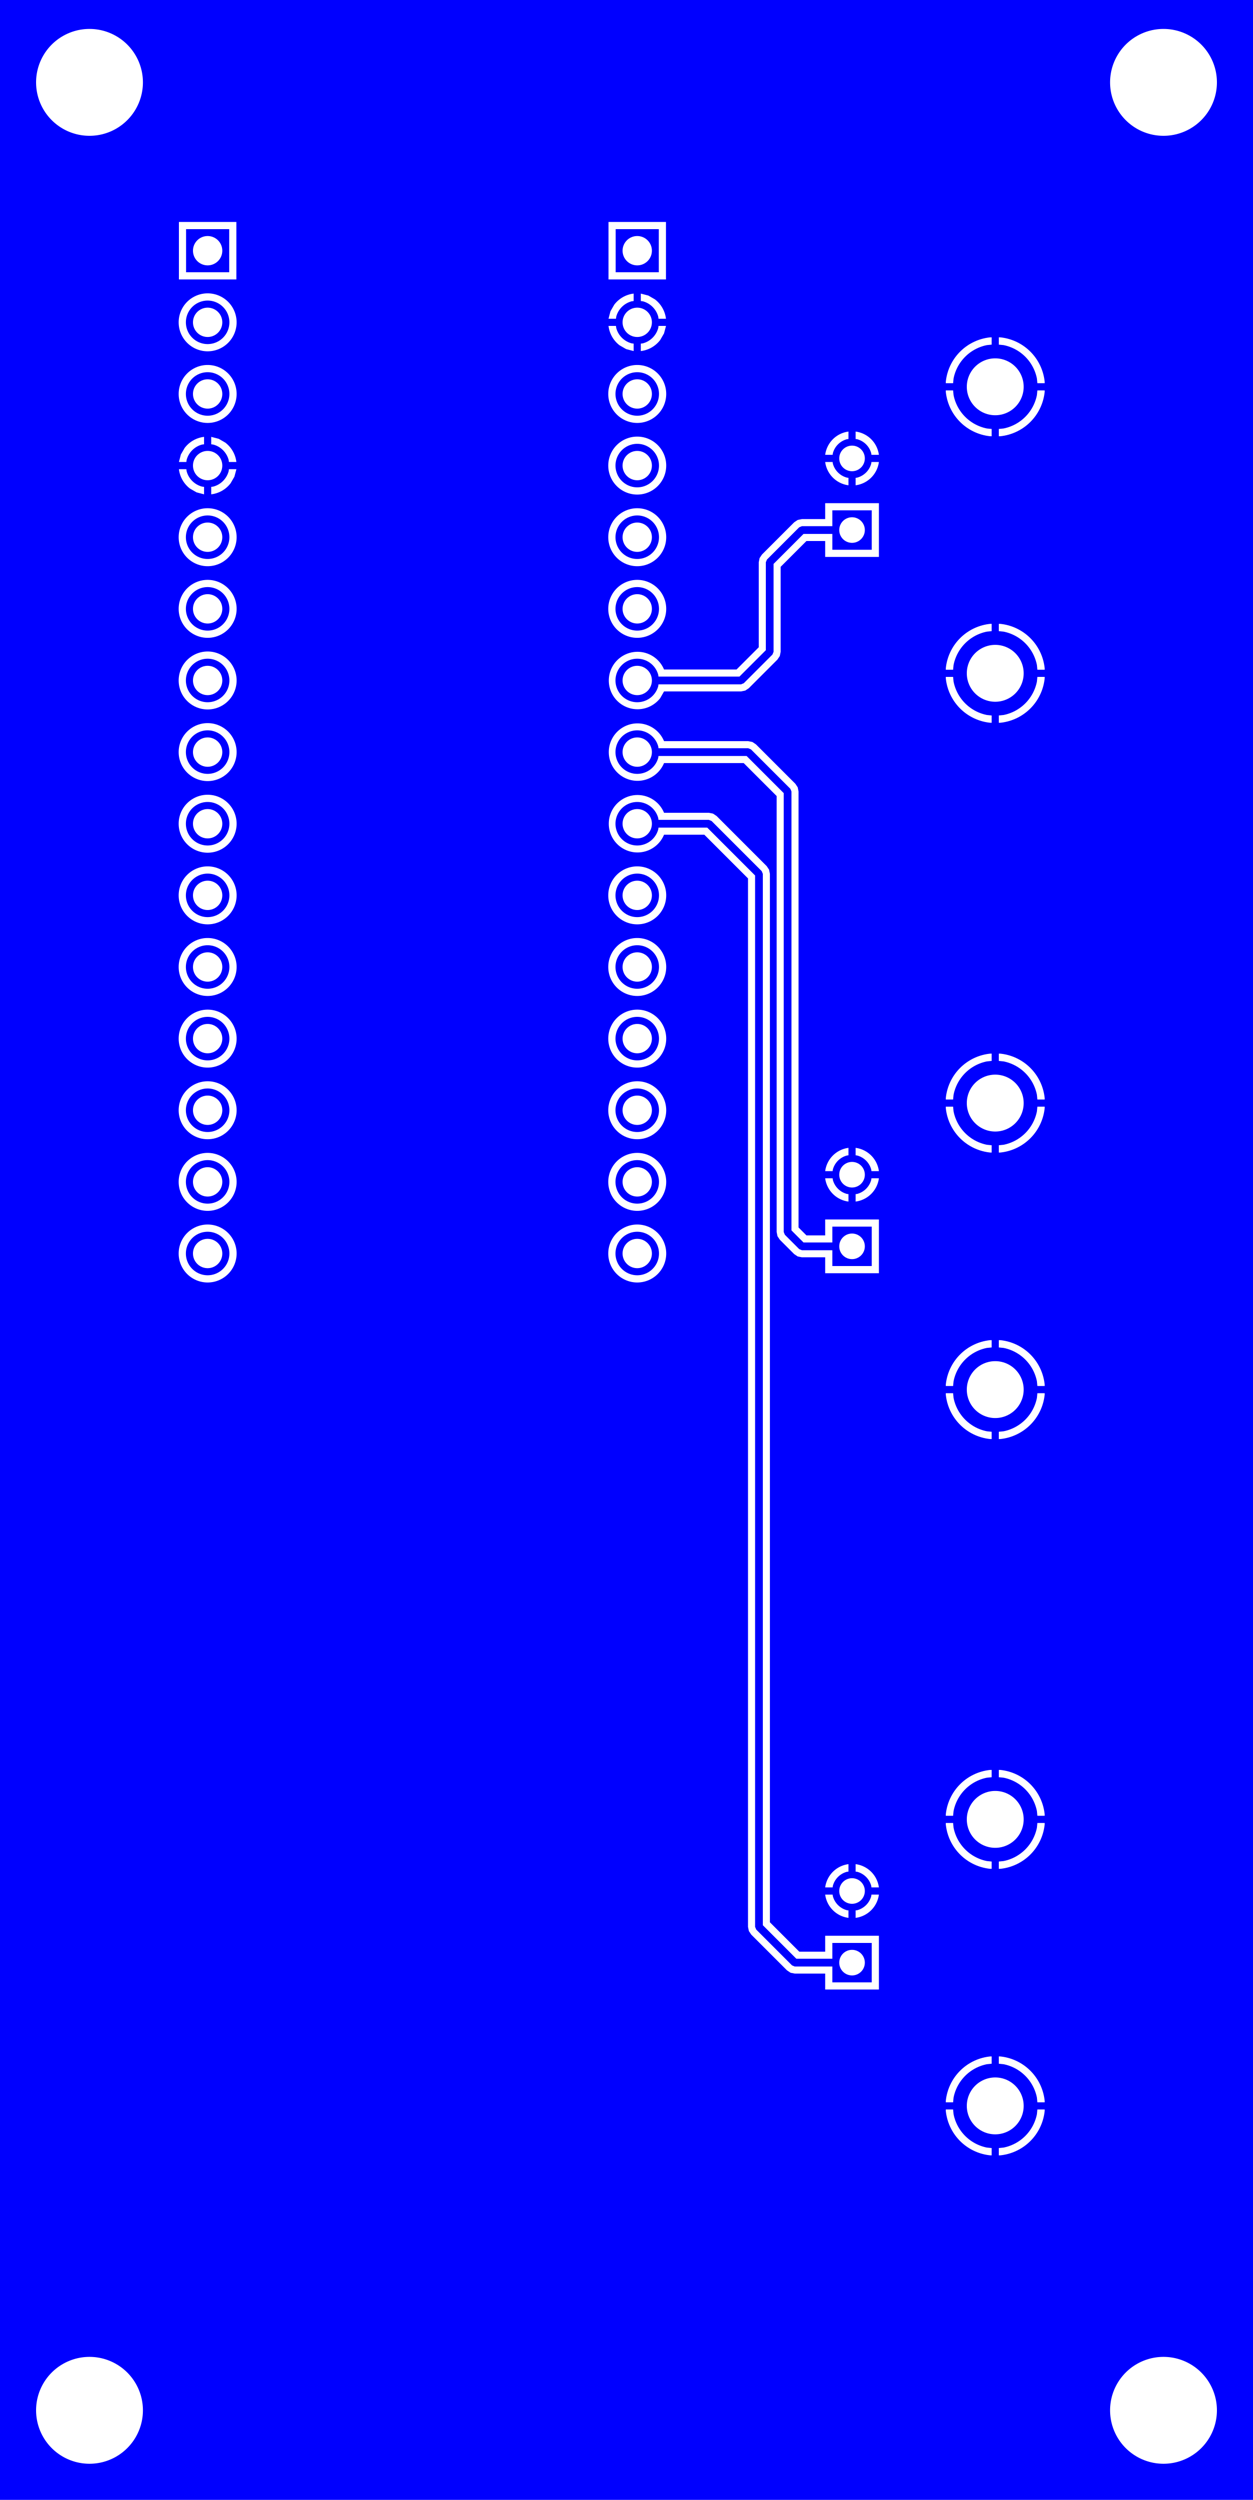 <svg width="44.45mm" height="88.646mm" viewBox="0 0 17500000 34900000"  version="1.1" xmlns="http://www.w3.org/2000/svg" xmlns:xlink="http://www.w3.org/1999/xlink">
<desc>
Origin 0 0 Bound 0 0 17500000 34900000
</desc>
<g fill-rule="evenodd" fill="rgb(0, 0, 255)" stroke="black" stroke-width="1" transform="translate(0, 34900000) scale(1, -1) translate(0, 0)">
<path id="N" d="M 9193429.00 23478624.00 L 9196655.00 23454120.00 L 9900000.00 23454121.00 L 9938269.00 23438269.00 L 10638269.00 22738269.00 L 10654120.00 22700000.00 L 10654120.00 8022417.97 L 11122417.03 7554120.00 L 11624803.00 7554120.00 L 11624803.00 7775197.00 L 12175197.00 7775197.00 L 12175197.00 7224803.00 L 11624803.00 7224803.00 L 11624803.00 7445880.00 L 11100000.00 7445879.00 L 11061730.29 7461732.71 L 10561731.00 7961731.00 L 10545880.00 8000002.41 L 10545880.00 22677582.98 L 9877582.02 23345880.00 L 9196655.00 23345880.00 L 9193429.00 23321376.00 A 303787.51 303787.51 0 1 0 9193429.00 23478624.00  zM 11899999.60 7499999.89 m -178629.11 0 a 178629.11 178629.11 0 1 1 357258.23 0a 178629.11 178629.11 0 1 1 -357258.23 0M 8899999.24 23399999.93 m -204721.07 0 a 204721.07 204721.07 0 1 1 409442.13 0a 204721.07 204721.07 0 1 1 -409442.13 0"/>
<path id="N" d="M 9193429.00 24478624.00 L 9196655.00 24454120.00 L 10450000.00 24454121.00 L 10488269.00 24438269.00 L 11038269.00 23888269.00 L 11054120.00 23850000.00 L 11054120.00 17722417.92 L 11222417.08 17554120.00 L 11624803.00 17554120.00 L 11624803.00 17775197.00 L 12175197.00 17775197.00 L 12175197.00 17224803.00 L 11624803.00 17224803.00 L 11624803.00 17445880.00 L 11200000.00 17445879.00 L 11161730.29 17461732.71 L 10961731.00 17661731.00 L 10945880.00 17700002.41 L 10945880.00 23827582.97 L 10427582.03 24345880.00 L 9196655.00 24345880.00 L 9193429.00 24321376.00 A 303787.51 303787.51 0 1 0 9193429.00 24478624.00  zM 11899999.60 17499999.89 m -178629.11 0 a 178629.11 178629.11 0 1 1 357258.23 0a 178629.11 178629.11 0 1 1 -357258.23 0M 8899999.24 24399999.93 m -204721.07 0 a 204721.07 204721.07 0 1 1 409442.13 0a 204721.07 204721.07 0 1 1 -409442.13 0"/>
<path id="N" d="M 8899996.34 29399993.24 m -303787.51 0 a 303787.51 303787.51 0 1 1 607575.03 0a 303787.51 303787.51 0 1 1 -607575.03 0M 8899999.24 29399999.93 m -204721.07 0 a 204721.07 204721.07 0 1 1 409442.13 0a 204721.07 204721.07 0 1 1 -409442.13 0"/>
<path id="N" d="M 2899996.34 25399993.24 m -303787.51 0 a 303787.51 303787.51 0 1 1 607575.03 0a 303787.51 303787.51 0 1 1 -607575.03 0M 2899999.24 25399999.93 m -204721.07 0 a 204721.07 204721.07 0 1 1 409442.13 0a 204721.07 204721.07 0 1 1 -409442.13 0"/>
<path id="N" d="M 2899996.34 30399993.24 m -303787.51 0 a 303787.51 303787.51 0 1 1 607575.03 0a 303787.51 303787.51 0 1 1 -607575.03 0M 2899999.24 30399999.93 m -204721.07 0 a 204721.07 204721.07 0 1 1 409442.13 0a 204721.07 204721.07 0 1 1 -409442.13 0"/>
<path id="N" d="M 8899996.34 27399993.24 m -303787.51 0 a 303787.51 303787.51 0 1 1 607575.03 0a 303787.51 303787.51 0 1 1 -607575.03 0M 8899999.24 27399999.93 m -204721.07 0 a 204721.07 204721.07 0 1 1 409442.13 0a 204721.07 204721.07 0 1 1 -409442.13 0"/>
<path id="N" d="M 2899996.34 29399993.24 m -303787.51 0 a 303787.51 303787.51 0 1 1 607575.03 0a 303787.51 303787.51 0 1 1 -607575.03 0M 2899999.24 29399999.93 m -204721.07 0 a 204721.07 204721.07 0 1 1 409442.13 0a 204721.07 204721.07 0 1 1 -409442.13 0"/>
<path id="N" d="M 8899996.34 26399993.24 m -303787.51 0 a 303787.51 303787.51 0 1 1 607575.03 0a 303787.51 303787.51 0 1 1 -607575.03 0M 8899999.24 26399999.93 m -204721.07 0 a 204721.07 204721.07 0 1 1 409442.13 0a 204721.07 204721.07 0 1 1 -409442.13 0"/>
<path id="N" d="M 2899996.34 27399993.24 m -303787.51 0 a 303787.51 303787.51 0 1 1 607575.03 0a 303787.51 303787.51 0 1 1 -607575.03 0M 2899999.24 27399999.93 m -204721.07 0 a 204721.07 204721.07 0 1 1 409442.13 0a 204721.07 204721.07 0 1 1 -409442.13 0"/>
<path id="N" d="M 2899996.34 24399993.24 m -303787.51 0 a 303787.51 303787.51 0 1 1 607575.03 0a 303787.51 303787.51 0 1 1 -607575.03 0M 2899999.24 24399999.93 m -204721.07 0 a 204721.07 204721.07 0 1 1 409442.13 0a 204721.07 204721.07 0 1 1 -409442.13 0"/>
<path id="N" d="M 2899996.34 26399993.24 m -303787.51 0 a 303787.51 303787.51 0 1 1 607575.03 0a 303787.51 303787.51 0 1 1 -607575.03 0M 2899999.24 26399999.93 m -204721.07 0 a 204721.07 204721.07 0 1 1 409442.13 0a 204721.07 204721.07 0 1 1 -409442.13 0"/>
<path id="N" d="M 8899996.34 28399993.24 m -303787.51 0 a 303787.51 303787.51 0 1 1 607575.03 0a 303787.51 303787.51 0 1 1 -607575.03 0M 8899999.24 28399999.93 m -204721.07 0 a 204721.07 204721.07 0 1 1 409442.13 0a 204721.07 204721.07 0 1 1 -409442.13 0"/>
<path id="N" d="M 2899996.34 23399993.24 m -303787.51 0 a 303787.51 303787.51 0 1 1 607575.03 0a 303787.51 303787.51 0 1 1 -607575.03 0M 2899999.24 23399999.93 m -204721.07 0 a 204721.07 204721.07 0 1 1 409442.13 0a 204721.07 204721.07 0 1 1 -409442.13 0"/>
<path id="N" d="M 8899996.34 22399993.24 m -303787.51 0 a 303787.51 303787.51 0 1 1 607575.03 0a 303787.51 303787.51 0 1 1 -607575.03 0M 8899999.24 22399999.93 m -204721.07 0 a 204721.07 204721.07 0 1 1 409442.13 0a 204721.07 204721.07 0 1 1 -409442.13 0"/>
<path id="N" d="M 2899996.34 22399993.24 m -303787.51 0 a 303787.51 303787.51 0 1 1 607575.03 0a 303787.51 303787.51 0 1 1 -607575.03 0M 2899999.24 22399999.93 m -204721.07 0 a 204721.07 204721.07 0 1 1 409442.13 0a 204721.07 204721.07 0 1 1 -409442.13 0"/>
<path id="N" d="M 8899996.34 21399993.24 m -303787.51 0 a 303787.51 303787.51 0 1 1 607575.03 0a 303787.51 303787.51 0 1 1 -607575.03 0M 8899999.24 21399999.93 m -204721.07 0 a 204721.07 204721.07 0 1 1 409442.13 0a 204721.07 204721.07 0 1 1 -409442.13 0"/>
<path id="N" d="M 2899996.34 21399993.24 m -303787.51 0 a 303787.51 303787.51 0 1 1 607575.03 0a 303787.51 303787.51 0 1 1 -607575.03 0M 2899999.24 21399999.93 m -204721.07 0 a 204721.07 204721.07 0 1 1 409442.13 0a 204721.07 204721.07 0 1 1 -409442.13 0"/>
<path id="N" d="M 8899996.34 20399993.24 m -303787.51 0 a 303787.51 303787.51 0 1 1 607575.03 0a 303787.51 303787.51 0 1 1 -607575.03 0M 8899999.24 20399999.93 m -204721.07 0 a 204721.07 204721.07 0 1 1 409442.13 0a 204721.07 204721.07 0 1 1 -409442.13 0"/>
<path id="N" d="M 2899996.34 19399993.24 m -303787.51 0 a 303787.51 303787.51 0 1 1 607575.03 0a 303787.51 303787.51 0 1 1 -607575.03 0M 2899999.24 19399999.93 m -204721.07 0 a 204721.07 204721.07 0 1 1 409442.13 0a 204721.07 204721.07 0 1 1 -409442.13 0"/>
<path id="N" d="M 8899996.34 19399993.24 m -303787.51 0 a 303787.51 303787.51 0 1 1 607575.03 0a 303787.51 303787.51 0 1 1 -607575.03 0M 8899999.24 19399999.93 m -204721.07 0 a 204721.07 204721.07 0 1 1 409442.13 0a 204721.07 204721.07 0 1 1 -409442.13 0"/>
<path id="N" d="M 2899996.34 20399993.24 m -303787.51 0 a 303787.51 303787.51 0 1 1 607575.03 0a 303787.51 303787.51 0 1 1 -607575.03 0M 2899999.24 20399999.93 m -204721.07 0 a 204721.07 204721.07 0 1 1 409442.13 0a 204721.07 204721.07 0 1 1 -409442.13 0"/>
<path id="N" d="M 2899996.34 18399993.24 m -303787.51 0 a 303787.51 303787.51 0 1 1 607575.03 0a 303787.51 303787.51 0 1 1 -607575.03 0M 2899999.24 18399999.93 m -204721.07 0 a 204721.07 204721.07 0 1 1 409442.13 0a 204721.07 204721.07 0 1 1 -409442.13 0"/>
<path id="N" d="M 8899996.34 17399993.24 m -303787.51 0 a 303787.51 303787.51 0 1 1 607575.03 0a 303787.51 303787.51 0 1 1 -607575.03 0M 8899999.24 17399999.93 m -204721.07 0 a 204721.07 204721.07 0 1 1 409442.13 0a 204721.07 204721.07 0 1 1 -409442.13 0"/>
<path id="N" d="M 2899996.34 17399993.24 m -303787.51 0 a 303787.51 303787.51 0 1 1 607575.03 0a 303787.51 303787.51 0 1 1 -607575.03 0M 2899999.24 17399999.93 m -204721.07 0 a 204721.07 204721.07 0 1 1 409442.13 0a 204721.07 204721.07 0 1 1 -409442.13 0"/>
<path id="N" d="M 9201181.00 31098819.00 L 8598819.00 31098819.00 L 8598819.00 31701181.00 L 9201181.00 31701181.00 L 9201181.00 31098819.00  zM 8899999.24 31399999.93 m -204721.07 0 a 204721.07 204721.07 0 1 1 409442.13 0a 204721.07 204721.07 0 1 1 -409442.13 0"/>
<path id="N" d="M 3201181.00 31098819.00 L 2598819.00 31098819.00 L 2598819.00 31701181.00 L 3201181.00 31701181.00 L 3201181.00 31098819.00  zM 2899999.24 31399999.93 m -204721.07 0 a 204721.07 204721.07 0 1 1 409442.13 0a 204721.07 204721.07 0 1 1 -409442.13 0"/>
<path id="N" d="M 8899996.34 18399993.24 m -303787.51 0 a 303787.51 303787.51 0 1 1 607575.03 0a 303787.51 303787.51 0 1 1 -607575.03 0M 8899999.24 18399999.93 m -204721.07 0 a 204721.07 204721.07 0 1 1 409442.13 0a 204721.07 204721.07 0 1 1 -409442.13 0"/>
<path id="N" d="M 12175197.00 27224803.00 L 11624803.00 27224803.00 L 11624803.00 27445880.00 L 11222418.00 27445880.00 L 10804120.00 27027582.00 L 10804120.00 25800000.00 L 10788267.29 25761730.29 L 10388269.00 25361731.00 L 10349997.59 25345880.00 L 9196655.00 25345880.00 L 9193429.00 25321376.00 A 303787.51 303787.51 0 1 0 9193429.00 25478624.00 L 9196655.00 25454120.00 L 10327582.04 25454120.00 L 10695880.00 25822417.04 L 10695879.00 27050000.00 L 10711731.00 27088269.00 L 11161731.00 27538269.00 L 11200000.00 27554120.00 L 11624803.00 27554120.00 L 11624803.00 27775197.00 L 12175197.00 27775197.00 L 12175197.00 27224803.00  zM 8899999.24 25399999.93 m -204721.07 0 a 204721.07 204721.07 0 1 1 409442.13 0a 204721.07 204721.07 0 1 1 -409442.13 0M 11899999.60 27499999.89 m -178629.11 0 a 178629.11 178629.11 0 1 1 357258.23 0a 178629.11 178629.11 0 1 1 -357258.23 0"/>
<path id="N" d="M 17500000.00 0.00 L 0.00 0.00 L 0.00 35000000.00 L 17500000.00 35000000.00 L 17500000.00 0.00  zM 1250000.00 1250005.86 m -746086.82 0 a 746086.82 746086.82 0 1 1 1492173.64 0a 746086.82 746086.82 0 1 1 -1492173.64 0M 11849999.98 8875035.15 A 377245.77 377245.77 0 0 1 11524964.84 8549999.98 L 11629010.59 8549999.99 L 11631886.00 8571841.00 A 277581.82 277581.82 0 0 0 11828159.00 8768114.00 L 11849999.99 8770989.41 L 11849999.98 8875035.15  zM 11629010.59 8449999.99 L 11524964.85 8449999.98 A 377245.77 377245.77 0 0 1 11850000.02 8124964.84 L 11850000.01 8229010.59 L 11828159.00 8231886.00 A 277581.82 277581.82 0 0 0 11631886.00 8428159.00 L 11629010.59 8449999.99  zM 13849999.97 6190551.00 L 13831987.00 6190551.00 A 693905.80 693905.80 0 0 1 13209449.00 5568013.00 L 13209449.00 5549999.97 L 13311516.50 5549999.97 L 13317994.00 5615768.00 A 593404.85 593404.85 0 0 0 13784232.00 6082006.00 L 13849999.97 6088483.49 L 13849999.97 6190551.00  zM 12275035.16 8450000.02 L 12170989.41 8450000.01 L 12168114.00 8428159.00 A 277581.82 277581.82 0 0 0 11971841.00 8231886.00 L 11950000.01 8229010.59 L 11950000.02 8124964.85 A 377245.77 377245.77 0 0 1 12275035.16 8450000.02  zM 11899999.60 8499999.89 m -178629.11 0 a 178629.11 178629.11 0 1 1 357258.23 0a 178629.11 178629.11 0 1 1 -357258.23 0M 16250000.00 1250005.86 m -746086.82 0 a 746086.82 746086.82 0 1 1 1492173.64 0a 746086.82 746086.82 0 1 1 -1492173.64 0M 13311516.51 5449999.97 L 13209449.00 5449999.97 L 13209449.00 5431987.00 A 693905.80 693905.80 0 0 1 13831987.00 4809449.00 L 13850000.03 4809449.00 L 13850000.03 4911516.50 L 13784232.00 4917994.00 A 593404.85 593404.85 0 0 0 13317994.00 5384232.00 L 13311516.51 5449999.97  zM 14590551.00 5450000.03 L 14488483.50 5450000.03 L 14482006.00 5384232.00 A 593404.85 593404.85 0 0 0 14015768.00 4917994.00 L 13950000.03 4911516.51 L 13950000.03 4809449.00 L 13968013.00 4809449.00 A 693905.80 693905.80 0 0 1 14590551.00 5431987.00 L 14590551.00 5450000.03  zM 13900000.71 5499997.07 m -397100.93 0 a 397100.93 397100.93 0 1 1 794201.86 0a 397100.93 397100.93 0 1 1 -794201.86 0M 13968013.00 6190551.00 L 13949999.97 6190551.00 L 13949999.97 6088483.50 L 14015768.00 6082006.00 A 593404.85 593404.85 0 0 0 14482006.00 5615768.00 L 14488483.49 5550000.03 L 14590551.00 5550000.03 L 14590551.00 5568013.00 A 693905.80 693905.80 0 0 1 13968013.00 6190551.00  zM 11949999.98 8875035.16 L 11949999.99 8770989.41 L 11971841.00 8768114.00 A 277581.82 277581.82 0 0 0 12168114.00 8571841.00 L 12170989.41 8550000.01 L 12275035.15 8550000.02 A 377245.77 377245.77 0 0 1 11949999.98 8875035.16  zM 13849999.97 10190551.00 L 13831987.00 10190551.00 A 693905.80 693905.80 0 0 1 13209449.00 9568013.00 L 13209449.00 9549999.97 L 13311516.50 9549999.97 L 13317994.00 9615768.00 A 593404.85 593404.85 0 0 0 13784232.00 10082006.00 L 13849999.97 10088483.49 L 13849999.97 10190551.00  zM 13311516.51 9449999.97 L 13209449.00 9449999.97 L 13209449.00 9431987.00 A 693905.80 693905.80 0 0 1 13831987.00 8809449.00 L 13850000.03 8809449.00 L 13850000.03 8911516.50 L 13784232.00 8917994.00 A 593404.85 593404.85 0 0 0 13317994.00 9384232.00 L 13311516.51 9449999.97  zM 13900000.71 9499997.07 m -397100.93 0 a 397100.93 397100.93 0 1 1 794201.86 0a 397100.93 397100.93 0 1 1 -794201.86 0M 14590551.00 9450000.03 L 14488483.50 9450000.03 L 14482006.00 9384232.00 A 593404.85 593404.85 0 0 0 14015768.00 8917994.00 L 13950000.03 8911516.51 L 13950000.03 8809449.00 L 13968013.00 8809449.00 A 693905.80 693905.80 0 0 1 14590551.00 9431987.00 L 14590551.00 9450000.03  zM 13968013.00 10190551.00 L 13949999.97 10190551.00 L 13949999.97 10088483.50 L 14015768.00 10082006.00 A 593404.85 593404.85 0 0 0 14482006.00 9615768.00 L 14488483.49 9550000.03 L 14590551.00 9550000.03 L 14590551.00 9568013.00 A 693905.80 693905.80 0 0 1 13968013.00 10190551.00  zM 13311516.51 15449999.97 L 13209449.00 15449999.97 L 13209449.00 15431987.00 A 693905.80 693905.80 0 0 1 13831987.00 14809449.00 L 13850000.03 14809449.00 L 13850000.03 14911516.50 L 13784232.00 14917994.00 A 593404.85 593404.85 0 0 0 13317994.00 15384232.00 L 13311516.51 15449999.97  zM 14590551.00 15450000.03 L 14488483.50 15450000.03 L 14482006.00 15384232.00 A 593404.85 593404.85 0 0 0 14015768.00 14917994.00 L 13950000.03 14911516.51 L 13950000.03 14809449.00 L 13968013.00 14809449.00 A 693905.80 693905.80 0 0 1 14590551.00 15431987.00 L 14590551.00 15450000.03  zM 9274353.06 23247061.00 L 9836650.94 23247061.00 L 10447061.00 22636650.06 L 10447061.00 8000000.00 L 10458703.00 7941473.00 L 10491856.00 7891856.00 L 10991856.00 7391856.00 L 11041473.00 7358703.00 L 11100000.00 7347061.00 L 11524803.00 7347061.00 L 11524803.00 7124803.00 L 12275197.00 7124803.00 L 12275197.00 7875197.00 L 11524803.00 7875197.00 L 11524803.00 7652939.00 L 11163349.00 7652939.00 L 10752939.00 8063349.00 L 10752939.00 22700000.00 L 10741297.00 22758528.00 L 10708144.00 22808145.00 L 10008144.00 23508144.00 L 9958527.00 23541297.00 L 9900000.00 23552939.00 L 9274353.06 23552939.00 A 401048.06 401048.06 0 1 1 9274353.06 23247061.00  zM 13849999.97 16190551.00 L 13831987.00 16190551.00 A 693905.80 693905.80 0 0 1 13209449.00 15568013.00 L 13209449.00 15549999.97 L 13311516.50 15549999.97 L 13317994.00 15615768.00 A 593404.85 593404.85 0 0 0 13784232.00 16082006.00 L 13849999.97 16088483.49 L 13849999.97 16190551.00  zM 13900000.71 15499997.07 m -397100.93 0 a 397100.93 397100.93 0 1 1 794201.86 0a 397100.93 397100.93 0 1 1 -794201.86 0M 2900000.00 19400003.92 m -404638.95 0 a 404638.95 404638.95 0 1 1 809277.91 0a 404638.95 404638.95 0 1 1 -809277.91 0M 2900000.00 20400003.92 m -404638.95 0 a 404638.95 404638.95 0 1 1 809277.91 0a 404638.95 404638.95 0 1 1 -809277.91 0M 2900000.00 21400003.92 m -404638.95 0 a 404638.95 404638.95 0 1 1 809277.91 0a 404638.95 404638.95 0 1 1 -809277.91 0M 2900000.00 17400003.92 m -404638.95 0 a 404638.95 404638.95 0 1 1 809277.91 0a 404638.95 404638.95 0 1 1 -809277.91 0M 2900000.00 18400003.92 m -404638.95 0 a 404638.95 404638.95 0 1 1 809277.91 0a 404638.95 404638.95 0 1 1 -809277.91 0M 8900000.00 18400003.92 m -404638.95 0 a 404638.95 404638.95 0 1 1 809277.91 0a 404638.95 404638.95 0 1 1 -809277.91 0M 8900000.00 17400003.92 m -404638.95 0 a 404638.95 404638.95 0 1 1 809277.91 0a 404638.95 404638.95 0 1 1 -809277.91 0M 8900000.00 19400003.92 m -404638.95 0 a 404638.95 404638.95 0 1 1 809277.91 0a 404638.95 404638.95 0 1 1 -809277.91 0M 8900000.00 20400003.92 m -404638.95 0 a 404638.95 404638.95 0 1 1 809277.91 0a 404638.95 404638.95 0 1 1 -809277.91 0M 9274353.06 24247061.00 L 10386650.92 24247061.00 L 10847061.00 23786650.08 L 10847061.00 17700000.00 L 10858703.00 17641473.00 L 10891856.00 17591856.00 L 11091856.00 17391856.00 L 11141473.00 17358703.00 L 11200000.00 17347061.00 L 11524803.00 17347061.00 L 11524803.00 17124803.00 L 12275197.00 17124803.00 L 12275197.00 17875197.00 L 11524803.00 17875197.00 L 11524803.00 17652939.00 L 11263349.00 17652939.00 L 11152939.00 17763349.00 L 11152939.00 23850000.00 L 11141297.00 23908528.00 L 11108144.00 23958145.00 L 10558144.00 24508144.00 L 10508527.00 24541297.00 L 10450000.00 24552939.00 L 9274353.06 24552939.00 A 401048.06 401048.06 0 1 1 9274353.06 24247061.00  zM 8900000.00 21400003.92 m -404638.95 0 a 404638.95 404638.95 0 1 1 809277.91 0a 404638.95 404638.95 0 1 1 -809277.91 0M 11629010.59 18449999.99 L 11524964.85 18449999.98 A 377245.77 377245.77 0 0 1 11850000.02 18124964.84 L 11850000.01 18229010.59 L 11828159.00 18231886.00 A 277581.82 277581.82 0 0 0 11631886.00 18428159.00 L 11629010.59 18449999.99  zM 12275035.16 18450000.02 L 12170989.41 18450000.01 L 12168114.00 18428159.00 A 277581.82 277581.82 0 0 0 11971841.00 18231886.00 L 11950000.01 18229010.59 L 11950000.02 18124964.85 A 377245.77 377245.77 0 0 1 12275035.16 18450000.02  zM 13968013.00 16190551.00 L 13949999.97 16190551.00 L 13949999.97 16088483.50 L 14015768.00 16082006.00 A 593404.85 593404.85 0 0 0 14482006.00 15615768.00 L 14488483.49 15550000.03 L 14590551.00 15550000.03 L 14590551.00 15568013.00 A 693905.80 693905.80 0 0 1 13968013.00 16190551.00  zM 11849999.98 18875035.15 A 377245.77 377245.77 0 0 1 11524964.84 18549999.98 L 11629010.59 18549999.99 L 11631886.00 18571841.00 A 277581.82 277581.82 0 0 0 11828159.00 18768114.00 L 11849999.99 18770989.41 L 11849999.98 18875035.15  zM 11899999.60 18499999.89 m -178629.11 0 a 178629.11 178629.11 0 1 1 357258.23 0a 178629.11 178629.11 0 1 1 -357258.23 0M 11949999.98 18875035.16 L 11949999.99 18770989.41 L 11971841.00 18768114.00 A 277581.82 277581.82 0 0 0 12168114.00 18571841.00 L 12170989.41 18550000.01 L 12275035.15 18550000.02 A 377245.77 377245.77 0 0 1 11949999.98 18875035.16  zM 13311516.51 19449999.97 L 13209449.00 19449999.97 L 13209449.00 19431987.00 A 693905.80 693905.80 0 0 1 13831987.00 18809449.00 L 13850000.03 18809449.00 L 13850000.03 18911516.50 L 13784232.00 18917994.00 A 593404.85 593404.85 0 0 0 13317994.00 19384232.00 L 13311516.51 19449999.97  zM 13900000.71 19499997.07 m -397100.93 0 a 397100.93 397100.93 0 1 1 794201.86 0a 397100.93 397100.93 0 1 1 -794201.86 0M 13849999.97 20190551.00 L 13831987.00 20190551.00 A 693905.80 693905.80 0 0 1 13209449.00 19568013.00 L 13209449.00 19549999.97 L 13311516.50 19549999.97 L 13317994.00 19615768.00 A 593404.85 593404.85 0 0 0 13784232.00 20082006.00 L 13849999.97 20088483.49 L 13849999.97 20190551.00  zM 14590551.00 19450000.03 L 14488483.50 19450000.03 L 14482006.00 19384232.00 A 593404.85 593404.85 0 0 0 14015768.00 18917994.00 L 13950000.03 18911516.51 L 13950000.03 18809449.00 L 13968013.00 18809449.00 A 693905.80 693905.80 0 0 1 14590551.00 19431987.00 L 14590551.00 19450000.03  zM 13968013.00 20190551.00 L 13949999.97 20190551.00 L 13949999.97 20088483.50 L 14015768.00 20082006.00 A 593404.85 593404.85 0 0 0 14482006.00 19615768.00 L 14488483.49 19550000.03 L 14590551.00 19550000.03 L 14590551.00 19568013.00 A 693905.80 693905.80 0 0 1 13968013.00 20190551.00  zM 2900000.00 23400003.92 m -404638.95 0 a 404638.95 404638.95 0 1 1 809277.91 0a 404638.95 404638.95 0 1 1 -809277.91 0M 2900000.00 24400003.92 m -404638.95 0 a 404638.95 404638.95 0 1 1 809277.91 0a 404638.95 404638.95 0 1 1 -809277.91 0M 2900000.00 25400003.92 m -404638.95 0 a 404638.95 404638.95 0 1 1 809277.91 0a 404638.95 404638.95 0 1 1 -809277.91 0M 2900000.00 26400003.92 m -404638.95 0 a 404638.95 404638.95 0 1 1 809277.91 0a 404638.95 404638.95 0 1 1 -809277.91 0M 2900000.00 27400003.92 m -404638.95 0 a 404638.95 404638.95 0 1 1 809277.91 0a 404638.95 404638.95 0 1 1 -809277.91 0M 2602802.60 28350000.00 L 2498819.00 28350000.00 A 399659.32 399659.32 0 0 1 2653669.00 28078975.00 L 2745150.00 28026159.00 L 2850000.00 27998819.00 L 2850000.00 28102802.60 L 2821376.00 28106571.00 A 303787.51 303787.51 0 0 0 2606571.00 28321376.00 L 2602802.60 28350000.00  zM 2900000.00 22400003.92 m -404638.95 0 a 404638.95 404638.95 0 1 1 809277.91 0a 404638.95 404638.95 0 1 1 -809277.91 0M 3301181.00 28350000.00 L 3197197.40 28350000.00 L 3193429.00 28321376.00 A 303787.51 303787.51 0 0 0 2978624.00 28106571.00 L 2950000.00 28102802.60 L 2950000.00 27998819.00 A 399659.32 399659.32 0 0 1 3221025.00 28153669.00 L 3273841.00 28245150.00 L 3301181.00 28347183.00 L 3301181.00 28350000.00  zM 8900000.00 26400003.92 m -404638.95 0 a 404638.95 404638.95 0 1 1 809277.91 0a 404638.95 404638.95 0 1 1 -809277.91 0M 8900000.00 22400003.92 m -404638.95 0 a 404638.95 404638.95 0 1 1 809277.91 0a 404638.95 404638.95 0 1 1 -809277.91 0M 8900000.00 28400003.92 m -404638.95 0 a 404638.95 404638.95 0 1 1 809277.91 0a 404638.95 404638.95 0 1 1 -809277.91 0M 2850000.00 28801181.00 A 399659.32 399659.32 0 0 1 2578975.00 28646331.00 L 2526159.00 28554850.00 L 2498819.00 28450000.00 L 2602802.60 28450000.00 L 2606571.00 28478624.00 A 303787.51 303787.51 0 0 0 2821376.00 28693429.00 L 2850000.00 28697197.40 L 2850000.00 28801181.00  zM 2899999.24 28399999.93 m -204721.07 0 a 204721.07 204721.07 0 1 1 409442.13 0a 204721.07 204721.07 0 1 1 -409442.13 0M 2900000.00 29400003.92 m -404638.95 0 a 404638.95 404638.95 0 1 1 809277.91 0a 404638.95 404638.95 0 1 1 -809277.91 0M 2900000.00 30400003.92 m -404638.95 0 a 404638.95 404638.95 0 1 1 809277.91 0a 404638.95 404638.95 0 1 1 -809277.91 0M 3301181.00 31801181.00 L 2498819.00 31801181.00 L 2498819.00 30998819.00 L 3301181.00 30998819.00 L 3301181.00 31801181.00  zM 1250000.00 33750005.86 m -746086.82 0 a 746086.82 746086.82 0 1 1 1492173.64 0a 746086.82 746086.82 0 1 1 -1492173.64 0M 2950000.00 28801181.00 L 2950000.00 28697197.40 L 2978624.00 28693429.00 A 303787.51 303787.51 0 0 0 3193429.00 28478624.00 L 3197197.40 28450000.00 L 3301181.00 28450000.00 A 399659.32 399659.32 0 0 1 3146331.00 28721025.00 L 3054850.00 28773841.00 L 2950000.00 28801181.00  zM 8602802.60 30350000.00 L 8498819.00 30350000.00 A 399659.32 399659.32 0 0 1 8653669.00 30078975.00 L 8745150.00 30026159.00 L 8850000.00 29998819.00 L 8850000.00 30102802.60 L 8821376.00 30106571.00 A 303787.51 303787.51 0 0 0 8606571.00 30321376.00 L 8602802.60 30350000.00  zM 8850000.00 30801181.00 A 399659.32 399659.32 0 0 1 8578975.00 30646331.00 L 8526159.00 30554850.00 L 8498819.00 30450000.00 L 8602802.60 30450000.00 L 8606571.00 30478624.00 A 303787.51 303787.51 0 0 0 8821376.00 30693429.00 L 8850000.00 30697197.40 L 8850000.00 30801181.00  zM 8899999.24 30399999.93 m -204721.07 0 a 204721.07 204721.07 0 1 1 409442.13 0a 204721.07 204721.07 0 1 1 -409442.13 0M 9301181.00 31801181.00 L 8498819.00 31801181.00 L 8498819.00 30998819.00 L 9301181.00 30998819.00 L 9301181.00 31801181.00  zM 8900000.00 27400003.92 m -404638.95 0 a 404638.95 404638.95 0 1 1 809277.91 0a 404638.95 404638.95 0 1 1 -809277.91 0M 12275197.00 27875197.00 L 11524803.00 27875197.00 L 11524803.00 27652939.00 L 11200000.00 27652939.00 L 11141473.00 27641297.00 L 11091856.00 27608144.00 L 10641856.00 27158144.00 L 10608703.00 27108527.00 L 10597061.00 27050000.00 L 10597061.00 25863349.89 L 10286650.89 25552939.00 L 9274353.06 25552939.00 A 401048.06 401048.06 0 1 1 9221025.00 25153669.00 L 9274353.06 25247061.00 L 10350000.00 25247061.00 L 10408527.00 25258703.00 L 10458144.00 25291856.00 L 10858144.00 25691855.00 L 10891297.00 25741472.00 L 10902939.00 25800000.00 L 10902939.00 26986651.00 L 11263349.00 27347061.00 L 11524803.00 27347061.00 L 11524803.00 27124803.00 L 12275197.00 27124803.00 L 12275197.00 27875197.00  zM 11629010.59 28449999.99 L 11524964.85 28449999.98 A 377245.77 377245.77 0 0 1 11850000.02 28124964.84 L 11850000.01 28229010.59 L 11828159.00 28231886.00 A 277581.82 277581.82 0 0 0 11631886.00 28428159.00 L 11629010.59 28449999.99  zM 11849999.98 28875035.15 A 377245.77 377245.77 0 0 1 11524964.84 28549999.98 L 11629010.59 28549999.99 L 11631886.00 28571841.00 A 277581.82 277581.82 0 0 0 11828159.00 28768114.00 L 11849999.99 28770989.41 L 11849999.98 28875035.15  zM 11899999.60 28499999.89 m -178629.11 0 a 178629.11 178629.11 0 1 1 357258.23 0a 178629.11 178629.11 0 1 1 -357258.23 0M 12275035.16 28450000.02 L 12170989.41 28450000.01 L 12168114.00 28428159.00 A 277581.82 277581.82 0 0 0 11971841.00 28231886.00 L 11950000.01 28229010.59 L 11950000.02 28124964.85 A 377245.77 377245.77 0 0 1 12275035.16 28450000.02  zM 13311516.51 25449999.97 L 13209449.00 25449999.97 L 13209449.00 25431987.00 A 693905.80 693905.80 0 0 1 13831987.00 24809449.00 L 13850000.03 24809449.00 L 13850000.03 24911516.50 L 13784232.00 24917994.00 A 593404.85 593404.85 0 0 0 13317994.00 25384232.00 L 13311516.51 25449999.97  zM 13900000.71 25499997.07 m -397100.93 0 a 397100.93 397100.93 0 1 1 794201.86 0a 397100.93 397100.93 0 1 1 -794201.86 0M 13849999.97 26190551.00 L 13831987.00 26190551.00 A 693905.80 693905.80 0 0 1 13209449.00 25568013.00 L 13209449.00 25549999.97 L 13311516.50 25549999.97 L 13317994.00 25615768.00 A 593404.85 593404.85 0 0 0 13784232.00 26082006.00 L 13849999.97 26088483.49 L 13849999.97 26190551.00  zM 14590551.00 25450000.03 L 14488483.50 25450000.03 L 14482006.00 25384232.00 A 593404.85 593404.85 0 0 0 14015768.00 24917994.00 L 13950000.03 24911516.51 L 13950000.03 24809449.00 L 13968013.00 24809449.00 A 693905.80 693905.80 0 0 1 14590551.00 25431987.00 L 14590551.00 25450000.03  zM 13968013.00 26190551.00 L 13949999.97 26190551.00 L 13949999.97 26088483.50 L 14015768.00 26082006.00 A 593404.85 593404.85 0 0 0 14482006.00 25615768.00 L 14488483.49 25550000.03 L 14590551.00 25550000.03 L 14590551.00 25568013.00 A 693905.80 693905.80 0 0 1 13968013.00 26190551.00  zM 8900000.00 29400003.92 m -404638.95 0 a 404638.95 404638.95 0 1 1 809277.91 0a 404638.95 404638.95 0 1 1 -809277.91 0M 9301181.00 30350000.00 L 9197197.40 30350000.00 L 9193429.00 30321376.00 A 303787.51 303787.51 0 0 0 8978624.00 30106571.00 L 8950000.00 30102802.60 L 8950000.00 29998819.00 A 399659.32 399659.32 0 0 1 9221025.00 30153669.00 L 9273841.00 30245150.00 L 9301181.00 30347183.00 L 9301181.00 30350000.00  zM 8950000.00 30801181.00 L 8950000.00 30697197.40 L 8978624.00 30693429.00 A 303787.51 303787.51 0 0 0 9193429.00 30478624.00 L 9197197.40 30450000.00 L 9301181.00 30450000.00 A 399659.32 399659.32 0 0 1 9146331.00 30721025.00 L 9054850.00 30773841.00 L 8950000.00 30801181.00  zM 11949999.98 28875035.16 L 11949999.99 28770989.41 L 11971841.00 28768114.00 A 277581.82 277581.82 0 0 0 12168114.00 28571841.00 L 12170989.41 28550000.01 L 12275035.15 28550000.02 A 377245.77 377245.77 0 0 1 11949999.98 28875035.16  zM 13849999.97 30190551.00 L 13831987.00 30190551.00 A 693905.80 693905.80 0 0 1 13209449.00 29568013.00 L 13209449.00 29549999.97 L 13311516.50 29549999.97 L 13317994.00 29615768.00 A 593404.85 593404.85 0 0 0 13784232.00 30082006.00 L 13849999.97 30088483.49 L 13849999.97 30190551.00  zM 13311516.51 29449999.97 L 13209449.00 29449999.97 L 13209449.00 29431987.00 A 693905.80 693905.80 0 0 1 13831987.00 28809449.00 L 13850000.03 28809449.00 L 13850000.03 28911516.50 L 13784232.00 28917994.00 A 593404.85 593404.85 0 0 0 13317994.00 29384232.00 L 13311516.51 29449999.97  zM 13900000.71 29499997.07 m -397100.93 0 a 397100.93 397100.93 0 1 1 794201.86 0a 397100.93 397100.93 0 1 1 -794201.86 0M 14590551.00 29450000.03 L 14488483.50 29450000.03 L 14482006.00 29384232.00 A 593404.85 593404.85 0 0 0 14015768.00 28917994.00 L 13950000.03 28911516.51 L 13950000.03 28809449.00 L 13968013.00 28809449.00 A 693905.80 693905.80 0 0 1 14590551.00 29431987.00 L 14590551.00 29450000.03  zM 13968013.00 30190551.00 L 13949999.97 30190551.00 L 13949999.97 30088483.50 L 14015768.00 30082006.00 A 593404.85 593404.85 0 0 0 14482006.00 29615768.00 L 14488483.49 29550000.03 L 14590551.00 29550000.03 L 14590551.00 29568013.00 A 693905.80 693905.80 0 0 1 13968013.00 30190551.00  zM 16250000.00 33750005.86 m -746086.82 0 a 746086.82 746086.82 0 1 1 1492173.64 0a 746086.82 746086.82 0 1 1 -1492173.64 0"/>
</g>
</svg>
